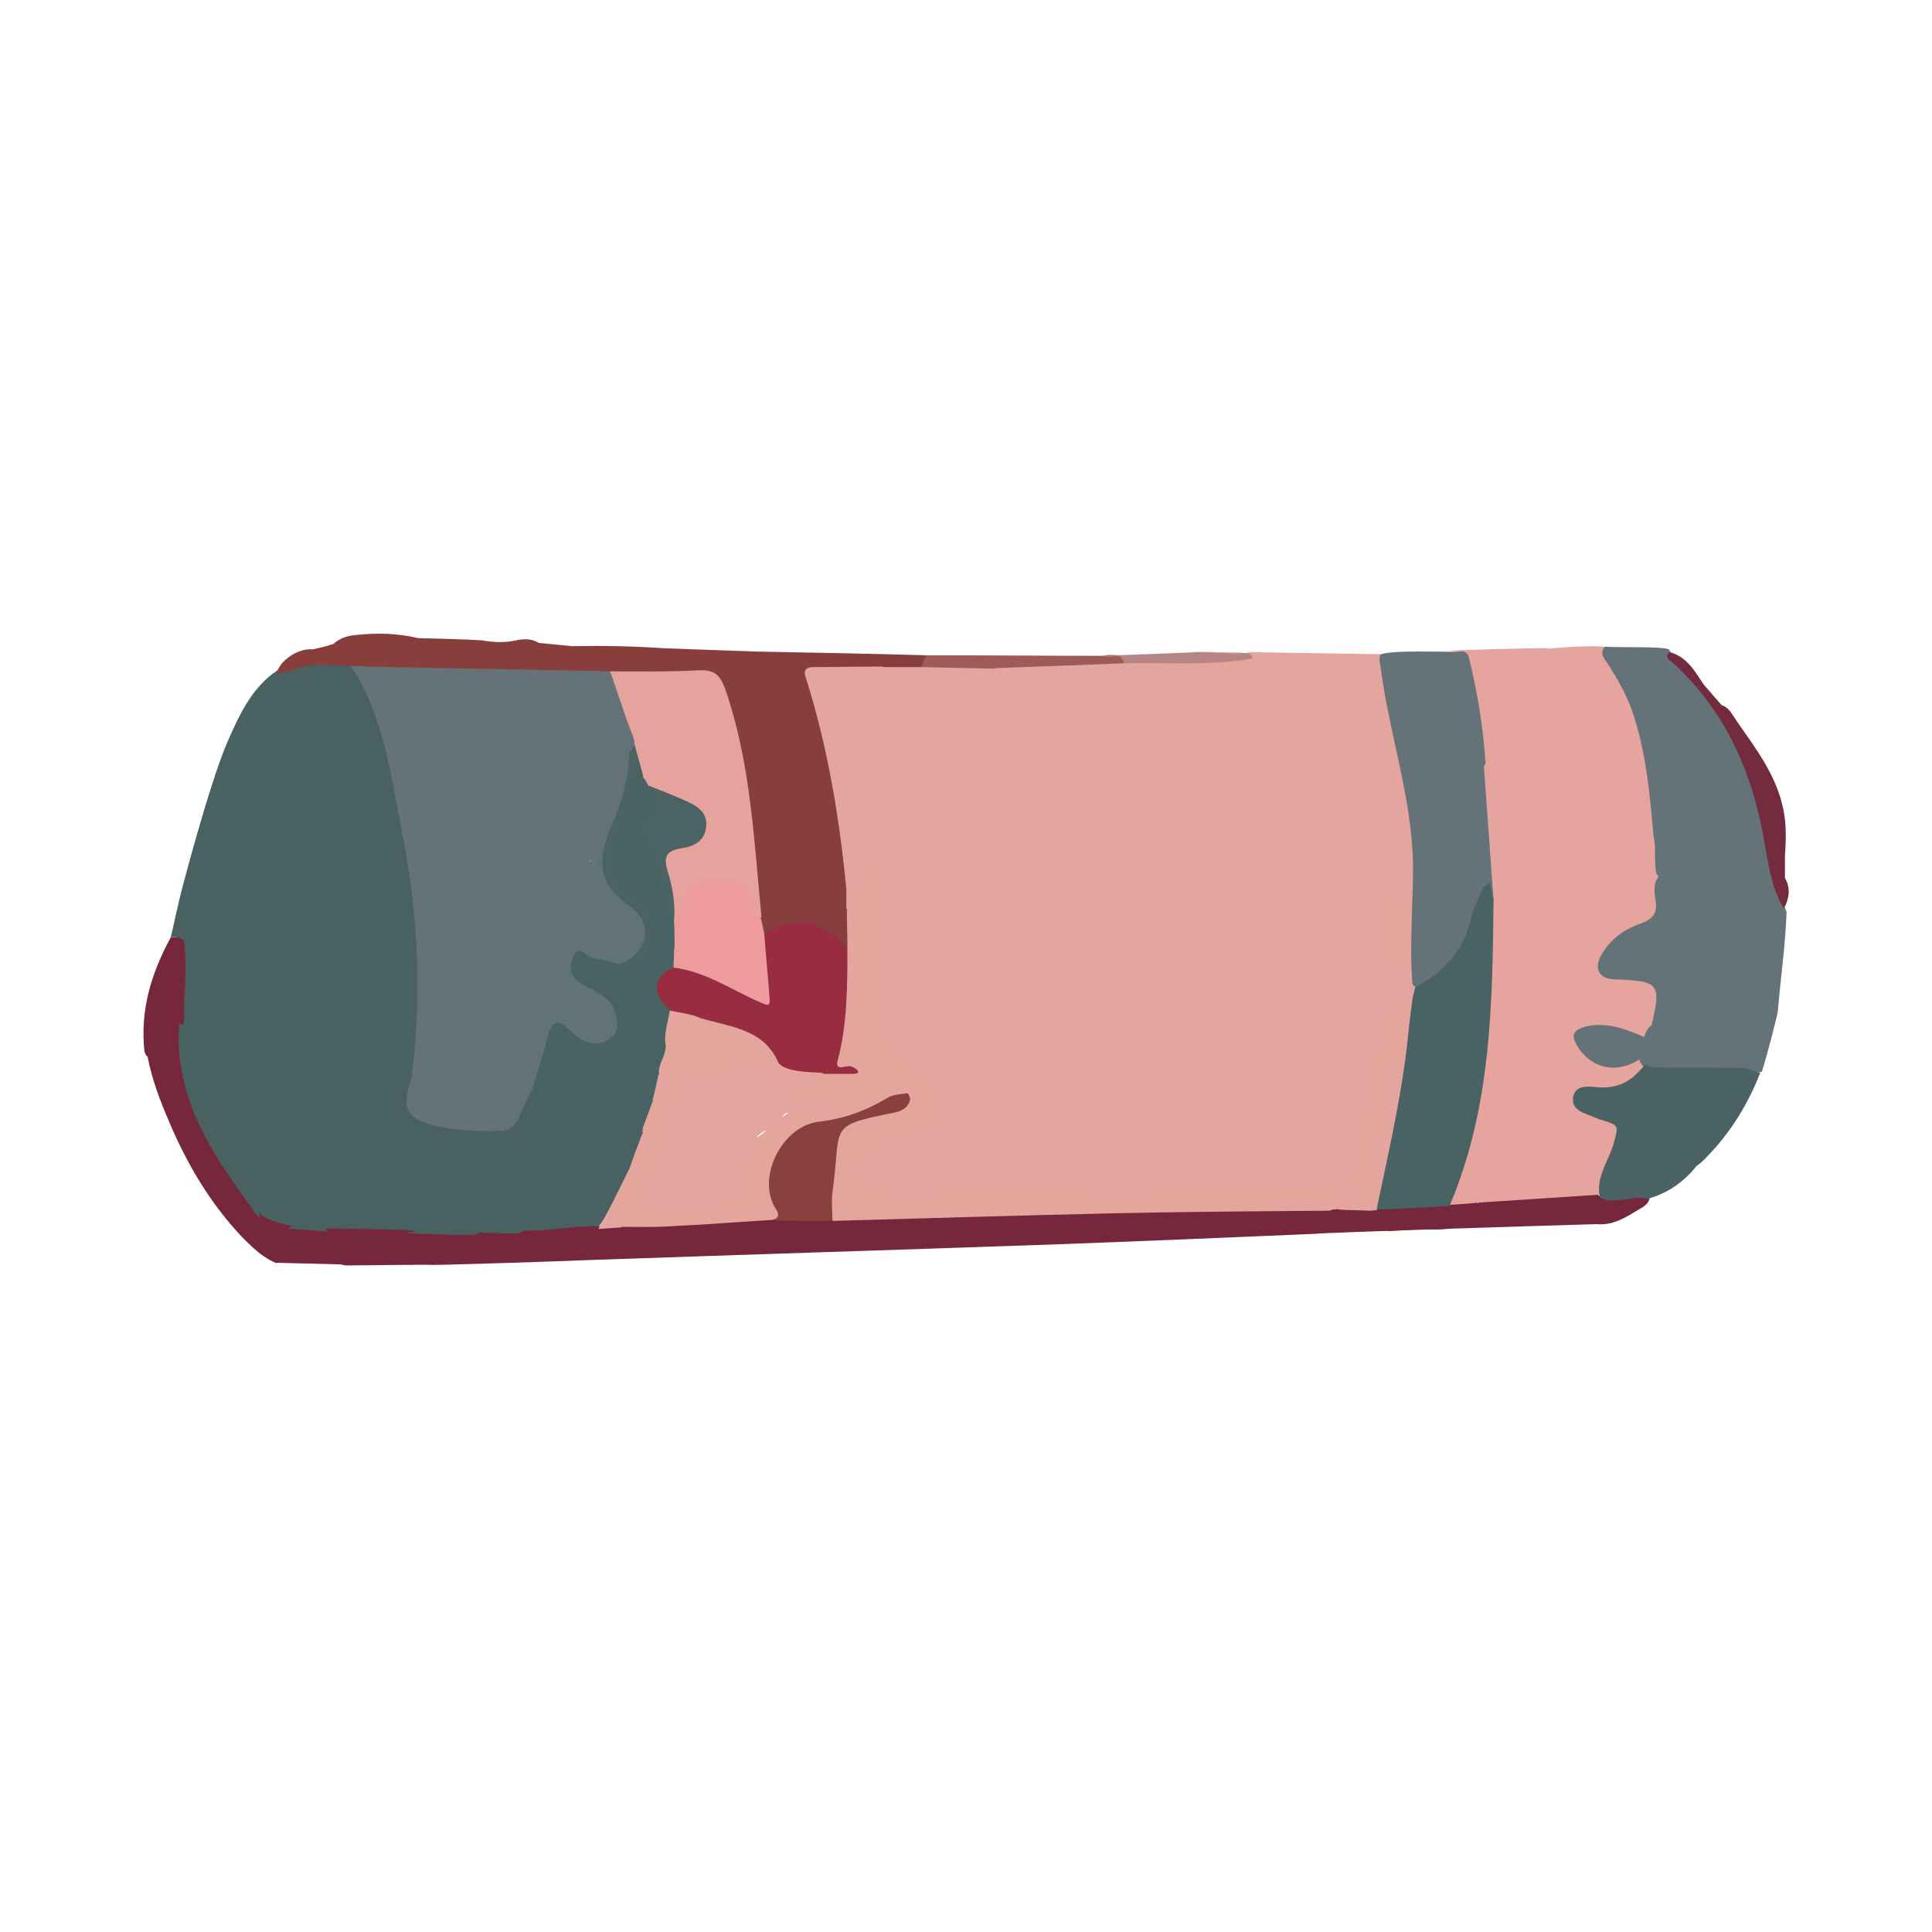 <?xml version="1.0" encoding="utf-8"?>
<!-- Generator: Adobe Illustrator 27.3.1, SVG Export Plug-In . SVG Version: 6.00 Build 0)  -->
<svg version="1.1" id="Layer_1" xmlns="http://www.w3.org/2000/svg" xmlns:xlink="http://www.w3.org/1999/xlink" x="0px" y="0px"
	 viewBox="0 0 360 360" style="enable-background:new 0 0 360 360;" xml:space="preserve">
<style type="text/css">
	.st0{fill:#4A6162;}
	.st1{fill:#76273C;}
	.st2{fill:#873F3E;}
	.st3{fill:#9D5A57;}
	.st4{fill:#B68582;}
	.st5{fill:#E3A59D;}
	.st6{fill:#E5A49D;}
	.st7{fill:#647378;}
	.st8{fill:#4A6263;}
	.st9{fill:#76283C;}
	.st10{fill:#657278;}
	.st11{fill:#883F3C;}
	.st12{fill:#752B3E;}
	.st13{fill:#E3A59C;}
	.st14{fill:#496263;}
	.st15{fill:#89413F;}
	.st16{fill:#627377;}
	.st17{fill:#E6A29D;}
	.st18{fill:#982D41;}
	.st19{fill:#EE9B9D;}
	.st20{fill:#4B6363;}
</style>
<g>
	<path class="st0" d="M120.1,209.9c-0.8-4-1.6-4.3-5.3-2.6c-1.2,0.5-2.4,1-3.7,0.8c-2.1-0.3-4.3-0.3-6.4-0.6c-2.8-0.3-5.3-1-5.5-4.5
		c-2.2,0-2.1,2.1-2.6,3.4c-1.5,3.5-1.6,3.6-5.3,3.3c-2.1-0.1-4.3,0.4-6.2-0.2c-3.1-0.9-8.8,0-8.1-4.8c2.4-17.8,1.9-35.3-2-52.9
		c-2.2-9.8-3-20-9.7-28.2c-3.7-0.9-7.4-1.1-10.9,0.4c-0.9,0.4-1.7,0.9-2.7,0.9c-4.8,3.2-7.1,8.3-9.3,13.3c-3.5,8-9.3,30.3-9.2,30.4
		c-0.5,2-0.9,4.1-1.4,6.1c1.8-0.4,1.7,0.7,1.7,1.9c0,3.2-0.1,6.4-0.1,9.6c0,1.4-0.1,2.9-0.1,4.3c1.2,1.4,1.3,3.2,1.4,4.9
		c0.4,4.8-0.2,9.8,2.9,14.2c3.9,5.5,7.3,11.3,10.6,17.1c1.7,0.7,3.5,1.3,5.2,2c2.6-0.3,5.2-0.5,7.6,0.6c4.8,0.1,9.6,0.2,14.4,0.3
		c4.7-0.4,9.5-1,14.2,0.1c2.6,0.3,5.2,0.6,7.8-0.1c4.6-0.3,9.3-0.5,13.9-0.8c1.6-1.6,2.2-3.8,3.5-5.5c1.3-1.5,2.2-3.2,2.6-5.1
		c0.6-2.5,2.1-4.8,2.5-7.4C120.2,210.6,120.2,210.3,120.1,209.9z"/>
	<path class="st1" d="M298.1,222.9c-0.8-0.7-1.7-0.8-2.7-0.7c-2.1,0.2-4.3,0.3-6.4,0.3c-3.8,0.1-7.6,0.2-11.4,0.7
		c-0.8,0.1-1.8,0-2.2,1c0,0-0.1,0-0.1-0.1c-1.8-0.9-3.6,0.1-5.4,0c-4.4-0.5-8.7,0.4-13.1,0.7c-0.6,0-1.1,0-1.6,0.3
		c-0.8,0.5-1.4,1.5-2.5,0.9c-1.7-0.9-3.6-0.7-5.3-1c-30.8,0-61.6,0.4-92.3,2c-3.6-0.4-7.2-0.2-10.8-0.3c-0.8-0.1-1.6-0.1-2.4,0
		c-8.6,0.9-17.1,1.3-25.8,1.4c-1.6-0.1-3.1,0.3-4.7,0.4c-4.6-0.1-9,0.9-13.6,0.8c-3.1,1.4-6.1,0.7-9.2,0.1c-1.2,0-2.4-0.2-3.6,0.1
		c-4.9,1.1-9.8,3.9-14.9,2.6c-4.2-1.1-8.5-1-12.7-1.7c-4-0.7-6.8,1.7-5.9,4.9c4,0.1,8,0.2,12,0.3c0.3,0.1,0.6,0.1,0.9,0.2
		c2.2,0,15.5-0.2,16.3-0.1c2.6,0,24.8-0.7,28.8-0.9c28.8-1,57.6-1.9,86.4-2.9c16.5-0.6,32.9-1.3,49.3-2c0.6-0.2,48-1.7,52.3-1.8
		c3.1,0.3,5.5-1.3,8-2.8c0.9-0.5,1.8-1.1,1.9-2.2C304.3,221.3,301.2,224.1,298.1,222.9z"/>
	<path class="st2" d="M140.6,121.4c10.7,0.2,21.4,0.4,32,0.7c0.8,1.4-0.1,2.2-1.2,2.8c-2.3,0.4-4.5,0-6.8,0.1
		c-3.8-0.2-7.6,0.5-11.4,0.3c-1.6-0.1-2.2,0.5-1.8,2.1c3.6,12.5,6.1,25.3,7,38.3c0.2,1.2-0.1,2.5,0,3.7c-0.2,2.3,0.6,4.5,0,6.8
		c-1,1.2-1.7,0.2-2.3-0.4c-3.6-3.4-7.6-4.4-12.1-1.9c-0.6,0.3-1.3,0.5-2,0c-0.7-0.9-0.9-1.9-0.9-3c-0.5-6.8-1.8-13.5-2.3-20.3
		c-0.5-7.4-2.3-14.4-4.6-21.3c-1.1-3.4-1.2-3.6-4.9-3.5c-5.2,0.2-10.3,0.4-15.5,0c-0.5,0-1.1,0-1.6,0c-0.8,0-1.6,0-2.4-0.5
		c-0.2-0.2-0.3-0.4-0.4-0.7c1.6-3.6,5-2.8,7.8-3c9.4-0.7,18.6,1.6,28,1.6c0.2,0,0.5-0.1,0.7,0c0-0.3,0.1,0.1-0.1-0.1
		c-0.1-0.1-0.3,0-0.5,0C143.7,122.8,141.5,123.8,140.6,121.4z"/>
	<path class="st3" d="M171.6,124.3c0.3-0.7,0.7-1.5,1-2.2c11,0,22,0.1,33,0.1c1-0.3,2-0.1,3-0.1c1.2,0,1.4,0.7,1,1.7
		c-1.5,1.2-3.3,1.1-5,1.1c-5.8,0.1-11.6,0.6-17.4,0.2c-0.6,0-1.3,0-1.9,0.2c-3.9,0.1-7.8-0.1-11.6-0.1
		C172.9,125.1,172.1,125,171.6,124.3z"/>
	<path class="st4" d="M209.4,123.7c-0.4-2.7-2.7-0.7-3.8-1.5c5.3-0.2,10.5-0.4,15.8-0.6c3.8-0.3,7.6,0.1,11.4,0.1
		c1.1,0,1.5,0.4,0.8,1.4c-6.8,2.9-14.1,0.7-21.1,1.6C211.4,124.7,210.3,124.7,209.4,123.7z"/>
	<g>
		<path class="st5" d="M230.2,121.8c0.5,0,1.2-0.2,1.8-0.2c-3.5,0-7.1-0.1-10.6-0.1C224.3,121.6,227.3,121.6,230.2,121.8z"/>
		<path class="st5" d="M232,121.6C232,121.6,232,121.6,232,121.6C232,121.6,232,121.6,232,121.6z"/>
		<path class="st5" d="M263.6,186c0.6-0.6,0.7-1.3,0.1-1.9c2-21.1-1.5-41.7-6.3-62.2c-1,0-19.2-0.3-25.4-0.4c0.6,0,1.1,0.2,1.4,1.2
			l0,0c-8,1.4-16,0.7-24,0.9c-8,0.3-16,0.6-24,0.9c-0.3,0.5-0.8,0.5-1.3,0.5c-3.7,0-7.5,0-11.2-0.1c-2.8-0.1-5.7,0.3-8.5-0.7
			c-4.3,0-8.6,0.1-12.9,0.1c-1.3,0-1.8,0.6-1.4,1.8c4.1,12.9,6.3,26.1,7.6,39.5c0,0,0,0,0,0c0,1.3,0,2.5,0,3.8
			c3-1.2,3.7-3.8,3.9-6.6c0-0.3,0.3-0.6,0.4-1c0.1,0.2,0.4,0.3,0.4,0.5c0.2,5.5,0.6,10.9,0.4,16.4c-0.1,6.1-4.4,12.9,3.6,17.4
			c0.2,0.1,0.1,0.8,0.1,1.2c0.1,1.5,1.4,2.7,2.3,2.7c5.5-0.2,4,4.5,5.2,7.2c0.4,1-0.5,1.8-1.7,2.2c-4.6,1.3-9.2,2.5-13.1,5.6
			c-2.4,1.9-1.4,3.1,0.4,4.3c0.4,0.3,1,0.4,1.2,0.7c2.1,4.4,6.4,4.5,10.3,5.4c2.8,0.7,3.1-3.4,5.7-3c9.2,1.4,18.5-2.9,27.9,1.3
			c4.4,2,9.8,0.1,14.4-1.6c5.9-2.2,11.8,1.7,17.9-0.6c3.6-1.4,8.3-0.1,12.5,0c-1.5,0.3-2.9,0.5-4.4,0.8c0.8,1.8,2.9,1.4,4.1,2.4
			c0.1,0.1,0.1,0.4,0.2,0.7c1.9,0.1,3.8,1.5,5.7,0.2c0.5,0,0.9-0.1,1.4-0.1c0.4-0.3,0.9-0.5,1-1c2.3-10.9,5.1-21.8,5.6-33
			C262.1,189.5,260,187.5,263.6,186z M156,139.8C156,139.8,155.9,139.8,156,139.8c-0.1,0-0.1-0.1-0.1-0.2c0.3-0.2,0.5-0.9,0.7-0.6
			C156.8,139.3,156.3,139.5,156,139.8z"/>
	</g>
	<path class="st6" d="M307.7,182.5c-2.1-0.2-4.2-0.9-6.4-0.4c-0.2,0.1-0.2,0.2-0.3,0.3c-1-0.6-2.7-0.6-2.6-2.2c0.1-2.7,2-5,4.2-5.6
		c6.2-1.8,7.7-5.9,6.7-11.6c-0.2-2.6-0.3-5.1-0.5-7.7c-0.4-4-0.6-8-1.2-12c-1.1-7.3-3-14.4-7.5-20.5c-0.5-0.6-0.7-1.4-1-2.1
		c-0.6-0.7-10.6,0.1-10.5,0.2c0,0-0.1-0.1-0.1-0.1c-2-0.1-19.1,0.4-20.4,0.5c3.3-0.3,5.5,0.1,5.7,4.5c0.4,5.6,1.8,11.1,2.8,16.7
		c-0.1,0.1-0.3,0.2-0.4,0.3c-0.5,1-0.5,2-0.3,3c0.3,2.9,0.6,5.9,0.8,8.8c0.3,4.3,1.1,8.5,1,12.8c-0.3,16.2-0.7,32.4-5,48.2
		c-0.8,3-3.3,5.5-2.5,8.9c1.7-0.1,3.4-0.2,5.1-0.4c7.6-0.5,15.3-1,22.9-1.5c1.2-3.6,2.4-7.2,3.6-10.8c1.1-3.1,1.1-3.1-2-3.9
		c-1.8-0.5-3.6-1.3-5.2-2.1c-0.5-0.2-1-1.2-0.9-1.7c0.2-0.5,1-0.9,1.7-1c1.9-0.2,3.8-0.4,5.7-0.4c3.3,0,3.2,0,4.5-3.1
		c0.2-0.6,0.6-1.1,0.9-1.6c-0.1-0.4-0.3-0.9-0.4-1.3c-0.4-0.6-0.8-0.3-1.2-0.1c-3.4,2.1-7.2,1.5-9.6-1.6c-1.6-1.9-1.1-3.2,1.4-3.6
		c2.7-0.3,5.2,0.1,7.7,1.2c0.9,0.4,1.7,1.3,2.8,0.4c0.2-0.6,0.4-1.2,0.6-1.8c1.3-2.2,1.8-4.7,1.7-7.2
		C309.3,183.5,308.7,182.6,307.7,182.5z"/>
	<path class="st7" d="M311,121c1.7,3.7,5.1,6,7.6,9c8.2,9.8,9.5,22,12.4,33.6c0.5,2.1,1,4.3,1.9,6.3c-0.2,6.1-1.1,12.2-1.6,18.3
		c-0.1,1.1-2.1,8.7-3,11.5c-0.1,0-0.3,0.1-0.4,0.1c-6.6,0.2-13.1,0-19.7-0.3c-0.6,0-1.2-0.3-1.8-0.6c-0.6-0.5-0.9-1.1-1-1.8
		c-0.3-1.4,0.5-2.5,0.9-3.7c0.2-0.7,0.5-1.4,1-2c0.3-0.4,1.1-0.4,1.1-0.8c0-1.8,0.8-2.8,2.6-3c0.8-0.1,0.7-0.7,0.5-1.3
		c-0.1-0.5-0.4-0.9-0.2-1.4c0.4-1.1,0.9-2.2,2.3-1.9c1.2,0.3,1.1,1.4,0.8,2.4c-0.8,2.3-0.3,4.2,1.2,6c0.9,1.1,1.8,1.8,3.2,0.7
		c0.7-0.6,1.6-0.7,2.5-0.3c1.9,0.9,2.8-0.2,3-1.8c1-7.8,2.7-15.6-0.4-23.3c-0.7-1.8-1.2-3.9-3.9-3.7c-1.2,0.1-1.3-0.7-0.9-1.6
		c0.3-0.9,1.1-2-0.3-2.4c-1.3-0.4-3.1-0.5-3.8,1c-0.7,1.5-1.9,2.3-3,3.3c-1.4,1.1-2.6,1.1-3.4-0.7c-0.4-2.3,0-4.7-0.5-7
		c-0.7-7.8-1.4-15.7-4-23.2c-1.1-3.1-2.7-5.9-4.5-8.7c-0.6-0.9-1.6-1.9-0.6-3.2C301.6,120.7,309.6,120.4,311,121z"/>
	<path class="st8" d="M306.4,198.4c0.7,0.2,1.4,0.5,2,0.5c5.3,0.1,10.6,0,15.8,0.1c1.3,0,2.5,0.6,3.8,0.9c-2.5,6.4-6.1,12-11,16.7
		c-0.3,0.2-0.6,0.5-0.9,0.7c-2.4,3-5.4,5.1-9.2,6.1c-1.4-0.5-2.8,0-4.2,0.1c-1.6,0.2-3.1,0.5-4.6-0.4c-0.8-3.8,1.7-6.8,2.6-10.1
		c0.9-3.3,1-3.3-2.2-4.3c-0.5-0.1-0.9-0.3-1.4-0.5c-1.7-0.8-4.2-1.2-4-3.5c0.2-2.6,2.9-2.3,4.6-2.1
		C301.7,202.9,304.3,201.3,306.4,198.4z"/>
	<path class="st9" d="M267.5,229.1c-1.1,0-2.2-0.1-3.3-0.1c2-2.7,4.1,0.6,6.2-0.1C269.4,229,268.5,229.1,267.5,229.1z"/>
	<path class="st1" d="M84.7,230.1c-2.1,2.1-14.2,4.1-16.8,2.5c-3.7-2.3-7.9-0.2-11.8-1.5c-1.1-0.4-4.9,0.8-4.5,4.3
		c-2.6-1-4.5-2.9-6.4-4.8c-6-6.3-10.3-13.6-13.7-21.6c-1.7-4-3.2-7.9-4-12.1c-0.4-0.3-0.5-0.7-0.6-1.1c-0.8-7.6,1.3-14.5,4.9-21.1
		c2-0.2,2.6,0.2,2.7,2.4c0.1,3.1,0.1,6.1-0.2,9.2c0,1.4,0.1,2.7-0.1,4.1c-1.3,14.5,6.7,25.3,14.6,36.1c1.7,1.1,3.6,1.5,5.5,1.9
		c2.4,0.7,4.9,0.6,7.4,0.5c4.7,0.1,9.3,0.1,14,0.3c2.1,0.3,4.3,0.2,6.4,0.2C83,229.3,84,229.1,84.7,230.1z"/>
	<path class="st10" d="M276.5,142.8c0.6,8.3,1.2,16.6,1.8,24.9c-1.6-2-2.1-0.6-2.5,0.8c-1.6,5.5-3.5,11-8.7,14.3
		c-1.1,0.7-2.3,2.6-3.9,0.6c-0.6-7.3,0.1-14.6,0.1-21.9c-0.1-12.6-4.4-24.5-6-36.9c-0.1-0.9-0.4-1.7-0.1-2.6
		c1.6-1,13.6-0.4,14.9-0.6c0.8-0.2,1.4,0.3,1.6,1.1c1.6,6.5,2.7,13.1,3.1,19.7C276.8,142.4,276.6,142.6,276.5,142.8z"/>
	<path class="st11" d="M140.6,121.4c2.2,1.4,4.7,1.3,7.1,1.5c0.5,0,1.5-0.5,1.4,0.5c-0.1,0.8-1,0.5-1.7,0.6
		c-11.2,0.2-22.2-3-33.5-1.3c-1.5,0.2-3.5-0.1-4,2.2c-0.6,0.8-1.5,0.9-2.4,0.8c-13.1-0.3-26.3-0.3-39.4-0.9c-1,0-1.9,0-2.7-0.7
		c-2.3-0.1-4.6-0.3-6.9-0.2c-1.1,0-2.3,0.5-3.4,0.8c-1.2,0.3-2.4,0.6-3.6,0.9c0.5-2.5,4.1-4.9,6.8-4.6c1.3-0.3,2.6-0.6,3.8-1
		c1.3-1.2,2.9-1.6,4.5-1.7c3.8-0.4,7.5-0.3,11.3,0.6c3.9,0.1,7.8,0.2,11.8,0.4c2.2,0.4,4.4,0.5,6.6,0c1.4-0.3,2.8-0.3,4.1,0.5
		c2.1,0.2,4.1,0.4,6.2,0.6c5.8-0.1,11.5,0,17.3,0.4C129.4,121,135,121.2,140.6,121.4z"/>
	<path class="st12" d="M332.4,169.3c-2.8-4.7-3.1-10.2-4.2-15.4c-2.5-12-7.6-22.3-16.6-30.5c-0.5-0.4-1.6-0.9-0.5-1.9
		c3.3,0.9,4.7,3.6,6.4,6.1c1.1,1.3,2.2,2.5,3.3,3.8c1.4,0.4,2,1.8,2.7,2.8c3.6,5.2,7.5,10.2,8.8,16.6c0.6,2.9,0.5,5.8,0.3,8.7
		c0,1.4,0,2.8,0,4.1C333.7,165.5,333.4,167.4,332.4,169.3z"/>
	<path class="st7" d="M307.7,191.7c0-0.2,0-0.3,0-0.5c1.9-7.9,1.5-8.4-6.6-8.7c-2.9,0-4.1-1.7-2.9-4.2c1.6-3.1,4.3-5.1,7.5-6.2
		c2.2-0.8,3.2-1.9,2.8-4.3c-0.2-1.5-0.6-3.3,0.8-4.7c2.8,1.2,3.5-1.4,4.7-2.8c0.4-0.5,0.2-1.9,1.3-1.8c1.6,0.1,3.4-1.5,4.9,0.3
		c1,1.1,0.2,2-0.6,2.9c-0.2,0.2-0.1,0.5-0.1,0.8c6.7-0.3,5.3,5.7,6.3,9.1c2,6.4-0.2,13-1,19.5c-0.2,1.4-1.5,3.5-3.8,1.4
		c-0.3-0.3-1.1-0.5-1.2-0.3c-1.2,1.3-2.3,2.6-4.1,0.6c-1.9-2.1-3.2-4.3-2.1-7.3c0.2-0.6,1-1.3,0.1-1.9c-0.2-0.2-1,0-1.1,0.3
		c-0.4,0.6-1.4,1.1-0.5,2.2c1.3,1.7,1,2.7-1.4,2.4c-1.1-0.1-2.2,0.4-1.5,1.6C310.6,192.7,308.4,191.4,307.7,191.7z"/>
	<path class="st7" d="M306,197.1c-4.5,3.1-9.4,2.2-12.1-2.2c-1.3-2.1-0.6-3,1.5-3.6c4.2-1,7.9,0.6,11.6,2.2
		C306.7,194.7,306.3,195.9,306,197.1z"/>
	<path class="st13" d="M157.9,176.6c0-2.4-0.1-4.8-0.1-7.1c1.7-2,3.1-4.2,3.3-6.9c0-0.5,0.3-1.2,1-1.1c0.7,0.1,1,0.8,0.9,1.5
		c-0.2,3.1,0.4,6.2,0.6,9.2c0.3,4.1,0.4,8.1-1.2,11.9c-0.3,0.8,0,1.6,0.2,2.3c0.3,1.4,0.7,2.8,0.6,4.2c-0.2,2.1,0.7,3.2,2.5,4.5
		c2.1,1.6,3.9,3.5,6.3,4.9c1.7,1,2.8,4.1,2.8,6.8c0,1.3-0.5,2.7-1.7,2.8c-2.5,0.4-4.4,2.3-6.9,2.5c-2.6,0.3-4.5,2-6.4,3.5
		c-1,0.8-1.2,1.7,0,2.5c0.1,0.1,0.2,0.2,0.4,0.3c1.9,0.6,0.8,3.6,3.2,3.7c1.8,0.1,3.3,0.6,4.6,2c1.1,1.1,4.2,0.6,5.5-0.7
		c1.4-1.5,3-1.8,5-1.8c6.8,0.2,13.5-0.6,20.2-0.8c1.5,0,2.8,0.4,4,1.2c2,1.4,4.2,1.6,6.6,1.2c4.6-0.7,9.2-1.7,13.8-2.5
		c2.5-0.4,4.9,0,7.3,0.8c1,0.3,1.7,0.4,2.7-0.1c2.4-1.1,5-1.5,7.7-1c2.7,0.4,5.6-0.2,8.3,0.6c0.8,1.6-0.7,1.2-1.4,1.4
		c-0.3,0.1-0.8-0.1-0.8,0.2c-0.1,0.3,0.5,0.3,0.7,0.5c0.8,0.5,2.3,0.5,1.9,2.1c-0.5,0.3-1.2,0-1.7,0.4c-13.7,0.1-27.5,0.2-41.2,0.5
		c-17.1,0.4-34.3,0.9-51.4,1.4c-8.4-14,1.2-18.8,8.8-20.4c1.5-0.3,4-0.4,4-1.9c0-1.6-1.7-0.1-2.6,0.1c-0.5,0.1-1,0.6-1.4,0.8
		c-2.7,1.5-5.6,2.7-8.5,3c-6.2,0.5-8.2,4.3-10.7,9.3c-1,2-1.4,3.7-0.3,5.4c0.8,1.2,2.1,2.7-0.5,3.5c-6.4,0.4-12.8,0.9-19.2,1.2
		c-3,0.2-6,0.1-9,0.1c-0.5-1.8-0.9-3.5-1.3-5.3c0.9-1.7,1.7-3.4,2.6-5.2c1.3-1.3,3.3-1.9,3.5-4.3c0.1-1.2,0-2.1-0.9-2.8
		c0-0.3,0.4-4.6,1.5-6.2c3-1.9,3-2,1.2-5c1.1-3.9,0.4-8.1,2.4-11.8c0.6-0.4,1.2-0.4,1.9-0.3c4.8,1,9.7,2,14.2,4.2
		c2.5,1.2,4.2,3.1,4.8,5.9c-0.1,0.5-0.3,1.1-0.8,1.1c-6.5-0.1-10.8,5.5-17.2,6.4c-4.7,0.6-0.6,6.3-3.3,9c-0.9,0.9-1.3,2.7-1.7,4.1
		c-0.5,1.9-2.6,3.5,2,5.6c5.3,2.4,8.9-1.1,13.2-0.4c0.2,0,0.4-0.1,0.4-0.1c-2.4-3.7,2-5.9,2.1-9.1c0-0.9-0.1-2,0.6-2.4
		c3.5-2.2,6-6.4,11-5.8c0.4,0.1,1.2,0.1,1.2-0.5c0-0.5-0.7-0.5-1.2-0.6c-1.1-0.3-2.2-0.1-3.3-0.3c-0.7-0.1-1.2-0.4-1.4-1.2
		c-0.1-0.6,0.1-1.4,0.6-1.4c2.2,0.1,2.9-1.1,3.3-2.9c1.6-0.4,3.2-0.2,4.7-0.1c1.6,0.1,2.1,0.3,0.9-0.1c-0.6-0.2-1.4-0.6-1.2-1.3
		C157.4,190.9,156.3,183.6,157.9,176.6z"/>
	<path class="st14" d="M256.5,225.4c2.4-11.5,5.1-22.9,6.1-34.7c-0.4-1.6-0.7-3.2,0.6-4.7c0.2-0.7,0.3-1.3,0.5-2
		c5.1-2.8,9-6.6,10.3-12.6c0.5-2.1,1.5-4,2.4-5.9c0.2-0.4,0.7-0.7,1.1-1c0.1,0.4,0.3,0.8,0.4,1.3c0.1,0.6,0.3,1.2,0.4,1.8
		c-0.2,19.4-0.4,38.8-8.2,57.1C265.6,225,261.1,225.2,256.5,225.4z"/>
	<path class="st15" d="M144,227.4c1.4-0.6,1.1-1.4,0.4-2.4c-3.4-5.8,1.4-15.2,8.2-16c4.7-0.5,8.9-2.1,12.9-4.5
		c1-0.6,2.4-0.6,3.6-0.8c0.1,0,0.5,0.8,0.5,1.1c-0.3,1.5-1.4,2.2-2.9,2.5c-12.8,2.6-9.8,2.2-11.6,15c-0.2,1.7,0,3.5,0,5.2
		C151.5,227.5,147.8,227.5,144,227.4z"/>
	<path class="st5" d="M114.5,223.4c1.7,1.5,1.9,3.3,1.3,5.3c-1.4,0.1-2.9,0.2-4.3,0.3C112.5,227.2,113.5,225.3,114.5,223.4z"/>
	<path class="st0" d="M75.6,229.8c4.6-1,9.2-2.3,13.9-0.1c-0.3,0.3-0.7,0.1-1,0.4c-1.3,0-2.5,0-3.8,0
		C81.7,230,78.6,229.9,75.6,229.8z"/>
	<path class="st1" d="M88.5,230.1c0.3-0.1,0.7-0.3,1-0.4c2.7,0.1,5.4,0.1,8.1,0.2C94.6,231.6,91.5,230.5,88.5,230.1z"/>
	<path class="st9" d="M249.4,225.4c1.9,0.1,3.8,0.1,5.7,0.2c-2.3,3.3-4.9-1-7.3,0.2C248.4,225.7,248.9,225.5,249.4,225.4z"/>
	<path class="st9" d="M263.4,229.1c-1.6,0.1-3.3,0.2-4.9,0.3C259.7,224.7,261.8,229.8,263.4,229.1z"/>
	<path class="st0" d="M33.4,190.7c1.3,0.3,1.8,1.1,1.8,2.4c0.1,3.1,0.2,6.3,0.5,9.4c0.2,2.4,1,4.6,2.3,6.7c2.7,4.3,5.4,8.7,8.1,13
		c1,1.5,2.6,2.7,2.2,4.8C40.3,216.1,32.3,205.3,33.4,190.7z"/>
	<path class="st0" d="M53.6,228.9c2.4-1.5,5.7-1.2,7.6,0.6C58.7,229.3,56.1,229.1,53.6,228.9z"/>
	<path class="st0" d="M64.6,147.9c1.7,0.2,4.1,0.4,6.5,0.7c1,0.1,0.9,0.9,0.6,1.7c-1.1,2.3-0.6,4.3,1.1,6.1c0.3,0.3,0.3,0.8,0.5,1.2
		c-0.4-0.1-0.8-0.2-1.1-0.4c-0.6-0.6-1.5-0.8-1.8,0c-0.3,1.1-0.4,2.4-0.1,3.4c0.3,0.7,1.2,0.3,1.7-0.4c0.2-0.2,0.4-0.4,0.7-0.5
		c0,0.3,0.1,0.6,0.1,0.9c0,0.7-0.2,1.6,0.2,2.1c2.6,4.5,1.7,9.2,1.4,14c-0.4,6.3-0.6,12.5-0.9,18.8c0,0.9-0.5,2.1,0.9,2.7
		c0.9,0.4,0.1,0.9-0.2,1.3c-2,2.7-2.1,5.8-1.4,8.8c0.6,2.4,2.5,4,5.2,3.1c1.1-0.4,1.4,0,1.9,0.6c2.9,3.6,6.9,3,10.8,2.8
		c0.5,0,1-0.9,1.5-1.3c0.6-0.5,1.2-0.9,1.9-1.2c0.3-0.1,0.7,0.1,1.1,0.1c-0.3,0.3-0.5,0.7-0.8,1c-0.4,0.5-2,0.3-1.3,1.4
		c0.6,0.9,2.3,1.2,2.9,0.1c0.8-1.6,3.4-2.1,3-4.5c-0.2-1,0.8-1,1.5-1c3.9,0.2,7.8,0.6,11.7,0.6c1.7,0,2,0.6,1.5,2.1
		c-1,3.5-2.2,7-4.9,9.6c-1,1-2.5,1.9-3.8,2c-3,0.2-6.1,0.7-9.2,0.2c-1.9-0.3-3.8-0.3-5.5-1.6c-0.8-0.6-1.3-0.8-0.4-1.7
		c1.1-1,0.5-1.8-0.5-2.2c-1.3-0.6-2.6-2.1-4.3-0.4c-0.2,0.3-1.1-0.2-1.7-0.2c-0.7,0-1.5-0.1-2,0.2c-0.4,0.3-0.5,1-0.8,1.6
		c0.5,0.1,1,0.3,1.4,0.3c0.5,0,1.2,0,1.6-0.2c0.8-0.4,1-0.4,1.3,0.6c0.1,0.5,0.8,0.8,1.3,1.1c0.4,0.2,0.9,0.3,1.3,0.4
		c-0.5,0.3-0.9,0.6-1.4,0.8c-1.7,0.6-2.9-0.5-4.2-1.2c-2-1-3.4-0.8-3.9,1.6c-0.2,1.1-0.7,1.5-1.8,1.5c-0.9,0-1.8,0.1-2.6-0.2
		c-5-1.7-10-1.1-15.1-0.7c-3.9,0.3-7.3-0.6-9.7-3.9c-1.5-2.1-2.6-4.5-3.9-6.8c-1.5-2.6-2.9-5.2-4.3-7.9c-0.5-0.9-1-1.8-1.1-2.8
		c-0.5-4.1-0.8-8.2-1.1-12.2c-0.3-3.4-0.5-6.7,0.1-10.2c0.2-1.4-0.9-3.1-1.5-4.6c-0.5-1.4-1.5-2.7-0.5-4.2c0.2-0.3,0.5-0.6,0.7-0.9
		c0.2,0.3,0.5,0.6,0.6,0.9c0.2,0.7,0.2,1.6,1.2,1.4c0.9-0.2,1.3-1.1,1.2-2.1c-0.1-0.7-0.3-1.4-0.4-2.1c-0.6-3.1,0.3-6.1,0.7-9.1
		c0.2-1,0.8-2.2,2.1-1.2c1.3,1,2.8,1,4.3,1c2.2,0,4.3,0.1,6.5,0.1c4.5,0,6-2.1,4.5-6.4c-0.9-2.7,0.7-5,3.5-4.9
		C62.4,147.8,63.1,147.9,64.6,147.9z"/>
	<path class="st14" d="M124.8,188.3c-0.3,2.1-1.1,4.2-0.8,6.2c0.3,2.2-1.5,3.7-1.2,5.7c0.6,1.8,0,3.3-1.1,4.8
		c-0.7,1.8-1.3,3.6-2,5.3c-0.5-3.6-1.7-3.3-5.1-2.2c-5,1.8-10.5,0.8-15.4-1.6c-1.5-0.7,0.3-2.3-0.1-3.5c-0.3-4.6,1.7-8.7,3.7-12.6
		c0.8-1.5,2.5,0.1,3.7,0.9c2.2,1.4,4.8,3.8,6.8,0.9c2.2-3.1-0.3-5.4-3-7.1c-1.3-0.8-2.8-1.3-3.7-2.6c-1.2-1.7-1.4-3.4-0.1-5.1
		c1.2-1.6,2.6-0.5,3.8,0.1c1.6,0.8,3.3,1.2,5,1.4c4.2,0.2,6.9-4,5.2-7.9c-0.5-1.2-1.2-2.3-2.3-3c-2-1.4-3.2-3.2-4.3-5.3
		c-0.8-1.5-0.9-2.7-0.5-4.3c1-4.3,2.8-8.3,3.6-12.6c0.3-1.5,1.3-2.4,3-1.5c0.6,0.5,1,1.1,1.3,1.8c0.2,0.8,0.6,1.6,1,2.4
		c0.6,1.3,0.4,2.4-0.6,3.5c-1.6,1.8-1.8,3-0.3,4.8c1.4,1.8,1.8,3.8,2.3,5.8c0.8,3.1,1,6.4,2.4,9.3c0.2,1.6,0,3.1,0.1,4.7
		c0.1,1,0,2.1-0.2,3.1c-0.2,0.8-0.8,1.3-1.4,1.8c-1.7,1.5-1.8,2.6-0.6,4.6C124.4,186.9,125.1,187.4,124.8,188.3z"/>
	<path class="st10" d="M65.4,124.1c0.8,0,1.6,0,2.4,0c4.8,7.4,6.7,15.7,8.1,24.3c0.6,3.7,1.4,7.3,2,11c1.7,10.2,2.7,20.5,2.1,30.9
		c-0.3,4-1,7.9-1.4,11.8c-0.4,3.5,0,4.3,3.3,5.5c1.4,0.5,2.8,0.8,4.2,0.5c2.1-0.5,4.2-0.9,6.4-0.5c1.1,0.2,1.9-0.4,2.2-1.4
		c0.8-2.1,1.6-4.1,1.8-6.4c0.3-2.8-1.2-5.2-2.4-7.3c-2-3.4-1.7-6.7-1.5-10.1c0.1-1.8-0.1-3-1.6-4.1c-3.3-2.5-2.5-5.5-0.8-8.4
		c0.4-0.7,1.1-1.2,1.7-1.6c1.2-0.8,1.5-2,1.3-3.3c-0.3-1.4-0.4-2.8-0.2-4.3c0.3-1.8,1.1-2.9,3.1-1.9c1.2,0.6,1.8,0.3,2.2-0.8
		c0.1-0.3,0.3-0.6,0.6-0.7c3.4-0.6,6.9-2.1,9.5,1.6c0.4,0.6,0.9,1.1,1.5,1.4c0.7,2.4,0.6,4.7-1.2,6.7c-0.6,0.6-1.2,1.2-1.6,2
		c-0.7,0.9-1.7,1.1-2.7,1.4c-1.3,0.4-1.9,1.1-1.5,2.5c0.2,0.8,0.2,1.8,0.5,2.6c1.8,3.6,1.2,6.9-0.8,10.1c-1.8,2.9-0.8,6.2-1.7,9.3
		c-1.4,4.7-3,9.3-5,13.8c-0.9,2-2.6,1.7-4.2,2.1c-4.1-0.1-8.2-0.2-12.2-1.5c-6-1.9-3.1-6.2-2.7-9.3c1.9-15.5,1-30.8-2.1-46
		C72.7,143.5,71.3,133.1,65.4,124.1z"/>
	<path class="st16" d="M91.8,210.6c4-0.7,4.7-4.2,5.8-7.1c1.7-4.8,3.4-9.7,3.4-15c0-2,1.1-4.1,2.2-5.9c1.1-1.8,0.9-3.3,0.3-5.1
		c-0.7-1.9-1.2-3.9-1.6-5.9c-0.2-1.2,0.7-1.6,1.7-1.9c1.2-0.4,2.3-0.9,3.5-1.3c4.9-4.9,3.5-12.1,6.4-17.8c1.7-3.2,2.4-6.8,2.2-10.6
		c-0.1-1.6,0.7-2.8,2.6-2.6c0.4,0.4,0.5,0.9,0.4,1.5c-1.1,1.6-0.7,3.5-1.1,5.3c-1.1,5.3-3.1,10.3-4.6,15.5c-0.8,3-0.8,3.4,1.6,5.3
		c1.1,0.8,2.1,1.8,3,2.7c2,1.9,3.1,4.2,3,7c-0.1,3-1.8,4.7-5.1,4.9c-1.7-0.4-3.4-0.8-5.1-1.1c-1.2-0.2-2.4-2.8-3.6-0.2
		c-1,2.2-0.3,4,1.8,5.2c2.5,1.3,5.2,2.3,6.1,5.3c0.5,1.8,0.6,3.8-1.3,4.9c-2.7,1.7-5.2,0.2-7.1-1.6c-2.5-2.4-3.5-1.9-4.3,1.3
		c-0.8,3.3-1.9,6.5-2.9,9.7c-0.7,1.5-1.5,2.9-2.1,4.4C96.1,210.1,94.5,211.1,91.8,210.6z"/>
	<path class="st5" d="M119.7,211.2c1.7-0.2,2.7,0.3,1.7,2.2c-0.1,0.3-0.3,0.6-0.3,0.9c0.1,2.8-1.7,3.6-4,4
		C117.9,215.9,118.8,213.5,119.7,211.2z"/>
	<path class="st10" d="M110.1,160.3c-1.3,0.6-2.2,0.7-2.3-1.3c-0.1-1.9-2.4-2.3-3.1-1.8c-1.8,1.1-5.3-2.2-5.8,2.1
		c-0.1,0.5-0.4,1.2-0.8,1.3c-0.3,0.1-0.9-0.4-1.3-0.7c-0.7-0.4-1.5-0.8-2.2-1.1c-0.3,0.8-0.8,1.6-0.7,2.3c0.5,3.8,0.5,7-3.3,9.8
		c-1.5,1.1-2.6,5,1.4,6.9c3.3,1.6,1.2,5.2,1.1,7.7c-0.1,4.2,2.3,7.3,3.7,10.8c1.6,3.9-0.4,7.4-1.7,11c-0.8,2.3-2.8,1-4.3,0.9
		c-3.2-0.1-6.3,1.5-9.8,0.1c-3.3-1.3-3.7-3.2-3.3-6.2c1.1-8.1,2.1-16.1,1.5-24.3c-0.8-12.6-3.3-24.9-5.7-37.2
		c-1-4.9-2.5-9.5-5.1-13.7c-0.5-0.7-0.4-1.8-0.6-2.7c14,0.3,28.1,0.5,42.1,0.8c0,0,0,0.1,0,0.1c0.2,0.2-0.1-0.1,0.2,0.2
		c0.7,0.6,1,1.6,1.9,2c0.2-0.7-0.4-1.5,0.3-2.2c0.5,0,1,0,1.5,0c1.8,2.8,3.4,5.7,3.1,9.2c-1.2,0.1-1.6,0.6-1.4,1.9
		c0.8,4.8,0.5,9.5-1.7,14.1c-1.1,2.3-1.5,5-2.3,7.5C111.2,158.6,111.5,160,110.1,160.3z"/>
	<path class="st17" d="M116.8,134.2c-1-3-2.1-6.1-3.1-9.1c5.5,0,11,0.1,16.5-0.2c2.8-0.1,3.9,0.7,4.9,3.4
		c4.8,13.8,5.4,28.3,6.8,42.7c-1.2,0.2-1.9-0.7-2.1-1.6c-1.1-4.7-4.5-5.4-8.4-4.6c-4.1,0.8-3.7,4.6-4.5,7.6
		c-0.4,1.5,0.7,3.4-1.2,4.5c0-1.7,0-3.5-0.1-5.2c-0.9-3.6-1.2-7.3-2.1-10.9c-0.5-1.9,0.9-2.6,2.5-3.1c2.1-0.7,4.7-1.1,4.7-3.9
		c0-2.6-2.4-3.5-4.4-4.5c-1.8-0.9-4.1-1-5.4-2.8c-0.3-0.5-0.6-1.1-1-1.6c-1.7-1.6-2.2-3.6-1.6-5.9c-0.1-0.4-0.1-0.9-0.2-1.3
		C116.9,136.7,116.4,135.6,116.8,134.2z"/>
	<path class="st18" d="M124.8,188.3c-2.9-3-3.8-5.8,0.7-8.1c1.6-1.1,3.1-0.4,4.5,0.3c3.5,1.6,7,3,10.4,4.7c1.8,0.9,1.9,0.8,2-1.2
		c0.1-2.6-0.4-5.2-0.4-7.8c0-0.8-0.3-1.6,0.4-2.2c6-3.7,11.1-2.4,15.5,2.7c0,7,0,14-1.8,20.9c-0.6,2.2,1.6,0.8,2.5,1.1
		c1.5,0.6,1.8,1.4,0.4,1.4c-2.9,0-5.7,0-8.6,0c-2.6,1.1-4,0.6-5.2-1.7c-2.6-6.7-9.1-7-14.7-8.7C128.7,188.9,126.7,188.7,124.8,188.3
		z"/>
	<path class="st19" d="M142.4,173.9c0.3,4,0.7,8,1,12.1c0.2,1.9-0.8,1.1-1.7,0.8c-5.3-2.3-10.3-5.8-16.2-6.5c0-1.1,0.1-2.2,0.1-3.3
		c0.1-0.8,0.4-1.7,0.4-2.5c-0.1-2.3,0.4-4.4,1.2-6.5c1.2-3.3,3.2-4.5,6.7-4.1c1.1,0.1,2.2,0.3,3.3,0.6c1.4,0.3,2.1,1.3,2.4,2.6
		c0.4,1.5,0.7,3.2,2.2,4.1C142,172,142.2,172.9,142.4,173.9z"/>
	<path class="st5" d="M185.4,124.6c0.1,0,0.2,0,0.2,0.1c0.1,0,0.2,0.1,0.2,0.1c0,0.1,0,0.3-0.1,0.3c-7.1,0.4-14.3,1.2-21.3-0.8
		c2.4,0,4.8,0,7.1,0C176.2,124.4,180.8,124.5,185.4,124.6z"/>
	<path class="st10" d="M112.3,125.1c-0.6,1.4,1.8,2.3,0.6,3.6c-0.4,0.5-2.8-2.3-3-3.7C110.7,125,111.5,125,112.3,125.1z"/>
	<path class="st7" d="M316,167.7c-1.4,0-1.2-0.9-1.4-1.5c-0.2-0.5-0.1-1,0.6-0.8c0.7,0.2,1.4,0.7,2.1,1
		C316.8,166.9,316.4,167.3,316,167.7z"/>
	<path class="st5" d="M145.2,198.2c1.4,1.6,6.2,1.6,8.1,1.7c0.3,1.1-0.5,1-1.2,2.3c-0.3,0.5-2,0.3-3.1,0.2c-0.7-0.1-1.3-0.1-1.5,0.7
		c-0.2,1,0.6,1.2,1.4,1.1c0.7,0,1.5-0.3,2.1-0.1c1.2,0.4,3.4-0.2,3.3,1.4c-0.1,2-2,1.4-3.4,1c-0.7,2.5-6.3-1.6-5,3.7
		c0.2,0.8-0.8,0.3-1.2,0.2c-1.9-0.2-4.1,1.1-3.8,2.3c1.1,4.1-5.8,7-1.5,11.4c0,0-0.4,0.5-0.6,0.7c-3.7-3.1-6.4,1.4-9.8,1.4
		c-1.1,0-2.5,1.9-3,0.5c-0.3-0.6-2.9-0.9-3.5-1c-4.7-0.8-2.4-4.5-0.1-9.2c1.3-2.6,3.9-5.6,1.8-9.2c-0.6-1.1-0.2-1.6,1-2.2
		c3-1.4,0.6-5.2,4.2-5.1c1.6,0.1,5.6,0.7,6.1-1.8c0.5-2.7,5.8-1,7.7-0.5C143.9,198.3,144.5,199.2,145.2,198.2z"/>
	<path class="st5" d="M121.6,205c0.4-1.6,0.8-3.2,1.1-4.8c1.4,0.4,1.9,1.5,1.6,2.7C124.1,204.2,123.1,205,121.6,205z"/>
	<path class="st13" d="M249.5,221.6c0.3-0.1,0.6-0.4,0.8-0.4c1.7,0.2,2.4-0.3,2.2-2.2c-0.2-1.6,0.1-1.8,1.8-2.5
		c0.2-0.1,0.3-0.5,0.2-0.8c-0.1-2.3-0.4-4.6-0.3-6.9c0.1-1.3,0.9-2.5,1.4-3.7c0.3-0.9,0.9-1.8,1-2.8c0.3-3.4,0.4-6.8,0.8-10.2
		c0.2-1.9,1-3.8,1.5-5.7c1.2,5,2.3,10-1.1,14.8c-0.6,0.9-0.2,2.6-0.1,3.9c0.8,6-3.5,11.2-2.5,17.2c0.1,0.4-0.4,0.9-0.6,1.4
		c-0.1-0.4-0.2-0.8-0.4-1.1C253,220.6,251,222,249.5,221.6z"/>
	<path class="st13" d="M258.9,186.4c0.1-6.1,0.3-12.3,0.4-18.4c0-1.7,0.1-3.3,0.1-5c2.5,4.3,3.1,8.9,2.6,13.7
		C261.6,180.1,257.4,182.4,258.9,186.4z"/>
	<path class="st13" d="M263.2,186.1c-0.2,1.6-0.4,3.1-0.6,4.7c-1-0.1-2.1-0.2-1.8-1.5c0.4-1.6,0.9-3.4,1.8-4.7
		C262.9,184.1,263,185.6,263.2,186.1z"/>
	<path class="st5" d="M155,139.8c1.2-0.3,0.2-2.5,1.8-2.3c0.3,0,0.7,1.1,0.7,1.6c0,1.4-1.1,1.2-2.1,1.2
		C155.3,140.1,155.2,139.9,155,139.8z"/>
	<path class="st20" d="M120.9,146.4c2.3,0.9,4.6,1.8,6.8,2.8c2,0.9,4.1,2,3.9,4.7c-0.2,2.9-2.5,3.9-4.8,4.2
		c-2.9,0.5-3.1,1.8-2.4,4.2c0.9,3,1.5,6.1,1.2,9.3c-2.2-1.7-1.2-4.4-2-6.6c-1.1-3-1.3-6.3-3.5-9c-0.9-1.1-0.9-3.1,1.1-4.4
		C123.8,150,120.5,148.2,120.9,146.4z"/>
	<path class="st20" d="M118.3,138.9c0.5,2,1.1,3.9,1.6,5.9c-1.2-0.4-2-0.2-2.3,1.2c-1.2,4.5-2.4,9-3.7,13.5c-0.3,1.1,0.3,2,0.6,2.9
		c0.9,3.9,5.1,5,6.7,8.2c1.8,3.8-1,9.2-5.2,9.4c-0.2,0-0.4-0.2-0.6-0.4c5.1-1.6,6.7-7.4,2-10.7c-6.7-4.6-5.9-9.4-3.3-15.4
		c1.8-4.2,3-8.5,3.2-13.1C117.3,139.8,118,139.4,118.3,138.9z"/>
	<path class="st10" d="M116.8,134.2c0.4,1.1,0.9,2.3,1.3,3.4c-1.1,0.5-1.9,1-1.9,2.4c0.4,7.3-3.5,13.5-5.2,20.3
		c-0.8,2.9,0.2,6.8-4,8.1c2-2.3,2.9-5,3-8.1c2-8.1,7.4-15.6,4.4-24.6c-0.2-0.7,0.2-1.7,0.4-2.5C115.5,133.5,116.2,133.8,116.8,134.2
		z"/>
	<path class="st10" d="M114,145.1c-0.5,0.6-1,1.5-1.3,1.4c-1.6-0.4-0.7-1.8-0.7-2.7c0-0.7-0.5-1.8,0.6-2.2
		C113,142.7,113.4,143.8,114,145.1z"/>
</g>
</svg>

